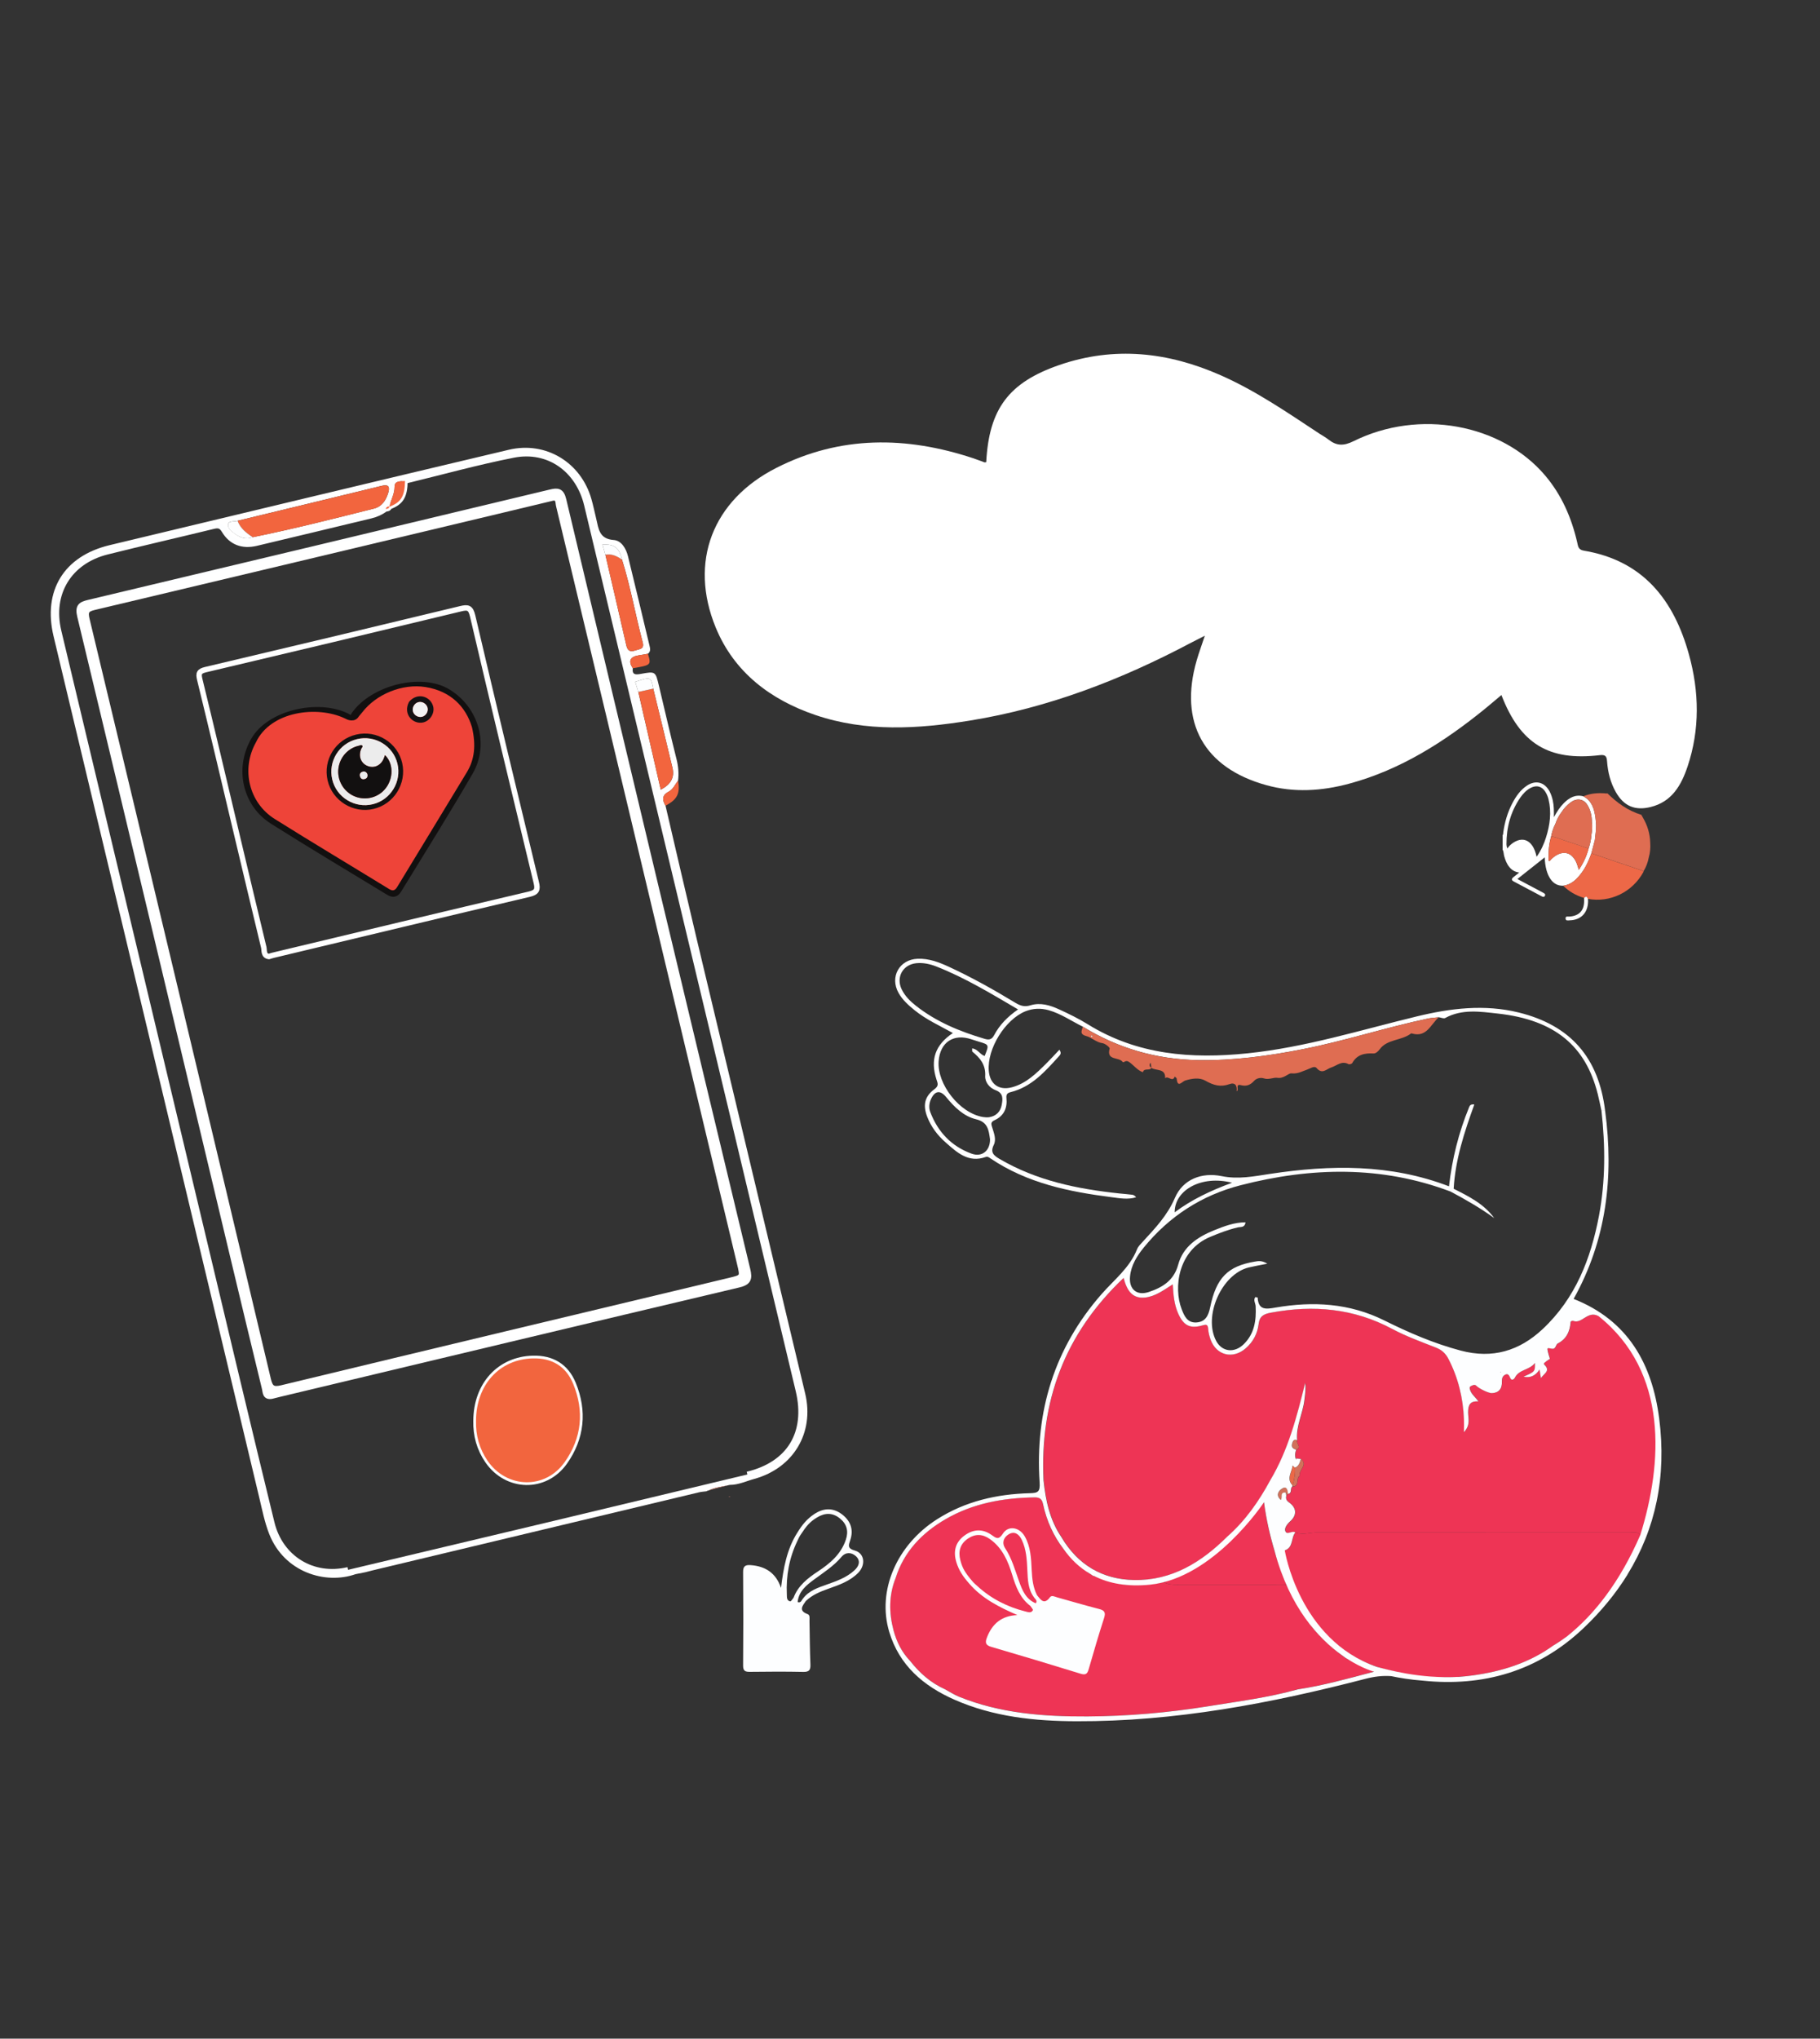 <?xml version="1.0" encoding="utf-8"?>
<!-- Generator: Adobe Illustrator 23.1.1, SVG Export Plug-In . SVG Version: 6.00 Build 0)  -->
<svg version="1.1" id="Calque_1" xmlns="http://www.w3.org/2000/svg" xmlns:xlink="http://www.w3.org/1999/xlink" x="0px" y="0px"
	 viewBox="0 0 335 375" style="enable-background:new 0 0 335 375;" xml:space="preserve">
<rect x="0" y="0" width="335" height="375" fill="#333333" stroke="none"/>
<style type="text/css">
	.st0{fill:#FFFFFF;}
	.st1{fill:#DF6D52;}
	.st2{fill:#F2653E;}
	.st3{fill:#C27768;}
	.st4{fill:#F37554;}
	.st5{fill:#EE3455;}
	.st6{fill:#D1715B;}
	.st7{fill:#EB6847;}
	.st8{fill:none;stroke:#FDFEFF;stroke-miterlimit:10;}
	.st9{fill:#FDFEFF;}
	.st10{fill:none;stroke:#FFFFFF;stroke-miterlimit:10;}
	.st11{fill:#ED6847;}
	.st12{fill:#121010;}
	.st13{fill:#EE4439;}
	.st14{fill:#ECECEC;}
	.st15{fill:#141112;}
	.st16{fill:#F2F2F2;}
</style>
<g>
	<g>
		<path class="st0" d="M181.53,85.01c0.52-9.81,4.15-14.65,13.43-17.86c10.15-3.5,20.03-2.4,29.71,1.87
			c6.49,2.86,12.29,6.86,18.18,10.74c0.56,0.37,1.15,0.68,1.67,1.09c1.49,1.18,2.79,1.21,4.63,0.3c12.06-5.98,27.21-3.18,35.27,6.33
			c3.03,3.58,4.84,7.75,5.89,12.29c0.16,0.71,0.19,1.35,1.21,1.52c10.91,1.82,16.57,9.06,19.35,19.07
			c1.91,6.87,2.04,13.82-0.25,20.65c-1.15,3.42-2.87,6.48-6.81,7.44c-2.85,0.7-4.91-0.15-6.38-2.73c-1.01-1.77-1.48-3.69-1.63-5.71
			c-0.06-0.86-0.28-1.23-1.34-1.1c-9.37,1.11-14.63-2.07-18.1-11.06c-1.05,0.88-2.03,1.72-3.02,2.53
			c-7.49,6.08-15.52,11.21-24.95,13.76c-5.09,1.38-10.23,1.71-15.37,0.27c-11.42-3.18-16.06-11.52-12.75-22.93
			c0.4-1.39,0.91-2.75,1.5-4.54c-1.02,0.52-1.74,0.87-2.46,1.25c-12.88,6.83-26.35,12.03-40.79,14.36
			c-9.53,1.54-19.13,2.14-28.45-1.03c-8.24-2.81-14.93-7.83-18.33-16.09c-4.96-12.07-0.6-23.4,11.17-29.37
			c11.76-5.97,23.93-5.84,36.24-1.76c0.69,0.23,1.37,0.5,2.06,0.75C181.25,85.07,181.32,85.04,181.53,85.01z"/>
		<path class="st0" d="M68.64,288.85c-0.47,0.12-0.94,0.24-1.41,0.36c-0.59,0.12-1.18,0.23-1.78,0.35
			c-5.52,1.95-13.11-0.32-15.89-7.37c-0.85-2.15-1.3-4.46-1.84-6.72C35.1,222.66,22.49,169.85,9.86,117.04
			c-2-8.36,1.88-14.74,10.31-16.76c24.5-5.87,48.99-11.75,73.5-17.55c6.81-1.61,13.26,2.33,15.18,9.04c0.35,1.21,0.6,2.45,0.9,3.68
			c0.43,1.81,0.53,3.69,3.21,3.88c1.41,0.1,2.28,1.56,2.63,2.99c1.35,5.49,2.65,10.98,3.97,16.48c0.13,0.52,0.22,1.06-0.3,1.46
			c-0.57,0.1-1.14,0.2-1.71,0.29c-1.56,0.25-1.96,1.02-1.08,2.37c-0.16,1.27,0.58,1.2,1.48,1.04c2.71-0.49,2.7-0.48,3.34,2.21
			c1.07,4.5,2.11,9,3.24,13.49c0.33,1.31,0.44,2.6,0.28,3.93c-0.55,0.71-0.92,1.62-1.75,2.05c-1.27,0.66-1.16,1.54-0.56,2.57
			c1.9,8.14,3.78,16.29,5.72,24.43c6.65,27.91,13.34,55.8,19.99,83.71c1.72,7.2-2.17,13.69-9.34,15.68
			c-1.5,0.41-2.93,1.11-4.53,1.11c-1.32,0.34-2.7,0.42-3.95,1.04c-0.14,0.01-0.26,0.06-0.37,0.14c-0.46,0.06-0.93,0.08-1.37,0.19
			C108.65,279.28,88.64,284.06,68.64,288.85z M71.67,93.21c-0.37-0.11-0.54,0.13-0.69,0.39c-0.8,0.61-1.7,1.02-2.68,1.26
			c-7.05,1.68-14.08,3.41-21.13,5.06c-2.54,0.6-4.58-0.17-5.87-2.31c-0.57-0.94-1.08-1.04-2.03-0.81
			c-6.52,1.59-13.06,3.09-19.57,4.71c-6.95,1.74-10.55,7.64-8.9,14.58c8.89,37.3,17.8,74.6,26.72,111.9
			c4.15,17.39,8.27,34.79,12.52,52.15c1.59,6.51,7.58,10.15,14.04,8.62c24.51-5.8,49.01-11.66,73.5-17.54
			c7.81-1.88,11.26-7.67,9.39-15.44c-4.07-17-8.11-34-12.17-51c-8.91-37.29-17.83-74.59-26.76-111.88
			c-1.56-6.53-7.05-10.46-13.52-9.19c-6.71,1.31-13.31,3.16-19.96,4.77c-0.79,0.1-1.93-0.11-1.93,1.06c0,1.36-0.69,2.46-0.97,3.69
			L71.67,93.21z M117.49,127.28c1.36,5.94,2.73,11.89,4.13,17.97c1.9-0.97,2.58-2.28,2.15-4.05c-1.15-4.85-2.35-9.68-3.53-14.53
			c-0.42-2.19-0.42-2.19-3.32-1.25C117.11,126.04,117.3,126.66,117.49,127.28z M114.49,102.94c-0.53-2.2-1.36-2.86-3.6-2.78
			c0.18,0.64,0.36,1.27,0.54,1.89c1.29,5.56,2.59,11.11,3.86,16.68c0.24,1.03,0.73,1.23,1.7,0.9c0.77-0.26,1.64-0.23,1.31-1.46
			C116.96,113.11,116.06,107.94,114.49,102.94z M46.53,98.81c7.49-1.51,14.89-3.4,22.3-5.26c1.48-0.37,2.26-1.57,2.66-3
			c0.31-1.11-0.07-1.47-1.21-1.19c-8.84,2.16-17.69,4.29-26.54,6.43c-0.6,0.19-1.57-0.02-1.72,0.57c-0.2,0.8,0.6,1.38,1.23,1.83
			C44.22,98.92,45.31,99.29,46.53,98.81z"/>
		<path class="st0" d="M295.45,204.34c-0.22,0-0.45,0-0.67,0c-0.23-1.03-0.43-2.08-0.69-3.1c-2.21-8.8-7.86-13.64-18.4-14.8
			c-3.2-0.35-6.57-0.89-9.68,0.82c-0.28,0.15-0.77-0.08-1.17-0.14c-0.66,0.08-1.32,0.1-1.97,0.23c-7.73,1.63-15.26,4.1-23.02,5.63
			c-6.4,1.26-12.85,2.14-19.38,2.02c-7.6-0.14-14.67-2.16-21.16-6.15c-2.08-1.02-3.99-2.37-6.26-3.02
			c-1.48-0.42-2.89-0.36-4.29,0.19c-3.75,1.5-7.08,6.89-6.76,10.93c0.19,2.47,1.87,3.69,4.27,3.05c2.62-0.7,4.47-2.55,6.32-4.38
			c0.82-0.81,1.59-1.66,2.41-2.53c0.46,0.67,0.13,0.96-0.13,1.25c-2.51,2.76-4.98,5.59-8.83,6.55c-0.63,0.16-0.86,0.41-0.79,1.09
			c0.19,1.83-0.45,3.29-2.19,4.08c-0.8,0.36-0.6,0.78-0.4,1.42c0.31,1.01,0.75,2.12,0.26,3.12c-0.68,1.38-0.03,1.94,1.06,2.58
			c6.81,4,14.32,5.53,22.05,6.35c0.79,0.08,1.59,0.14,2.38,0.24c0.25,0.03,0.48,0.18,0.71,0.46c-1.52,0.48-3.08,0.17-4.58-0.02
			c-7.83-1-15.48-2.58-22.19-7.1c-0.27-0.18-0.54-0.42-0.91-0.29c-3.21,1.15-5.31-0.85-7.41-2.7c-1.46-1.28-2.63-2.82-3.35-4.66
			c-0.83-2.14-0.52-3.76,1.32-5.11c0.86-0.63,0.59-1.09,0.37-1.79c-1.17-3.65-0.24-6.35,3.02-8.54c-2.43-1.35-4.91-2.47-7.03-4.18
			c-1.15-0.93-2.24-1.9-2.97-3.2c-1.65-2.94,0.15-6.15,3.51-6.28c2.05-0.08,3.92,0.63,5.74,1.47c4.23,1.95,8.29,4.23,12.27,6.64
			c0.91,0.55,1.7,0.79,2.78,0.45c1.8-0.55,3.58-0.02,5.23,0.74c1.81,0.83,3.61,1.7,5.3,2.75c9.12,5.65,19.1,6.41,29.44,5.34
			c10.64-1.1,20.81-4.29,31.14-6.79c6.2-1.5,12.44-2.27,18.76-0.71C289.06,188.6,294.26,194.52,295.45,204.34z M187.39,185.68
			c-4.97-2.91-9.78-5.84-15.05-7.9c-1.18-0.46-2.42-0.73-3.7-0.6c-2.47,0.26-3.76,2.59-2.66,4.83c0.6,1.22,1.55,2.16,2.59,2.98
			c3.76,2.97,8.09,4.74,12.63,6.09c0.77,0.23,1.32,0.22,1.78-0.65C183.98,188.52,185.47,187.01,187.39,185.68z M181.24,194.25
			c0.84-2.08,0.84-2.08-1.1-2.65c-0.44-0.13-0.89-0.27-1.32-0.42c-3.31-1.12-5.79,0.54-6.05,4.03c-0.31,4.25,3.89,9.55,8.15,10.26
			c0.39,0.06,0.8,0.09,1.19,0.03c1.25-0.21,2.03-1.01,2.26-2.21c0.21-1.1,0.37-2.21-1.13-2.76c-1.12-0.41-1.96-1.5-1.9-2.6
			c0.11-2.07-0.93-3.32-2.35-4.47c-0.09-0.07-0.03-0.32-0.05-0.61C179.96,192.96,180.32,193.92,181.24,194.25z M182.23,209.57
			c-0.24-1.64-0.37-3.16-2.55-3.68c-2.31-0.55-4.02-2.25-5.52-4.08c-1.09-1.33-2.09-1.2-2.81,0.4c-0.34,0.76-0.4,1.6-0.12,2.34
			c1.39,3.67,3.91,6.32,7.6,7.66C180.78,212.92,182.26,211.63,182.23,209.57z"/>
		<path class="st1" d="M199.3,188.86c6.49,3.99,13.57,6.02,21.16,6.15c6.54,0.12,12.98-0.76,19.38-2.02
			c7.76-1.53,15.29-4,23.02-5.63c0.64-0.14,1.31-0.16,1.97-0.23c-1.48,1.26-2.2,3.76-4.92,2.98c-0.06-0.02-0.16-0.04-0.2,0
			c-1.75,1.35-4.38,1-5.77,2.92c-0.35,0.48-0.76,0.77-1.14,0.75c-1.64-0.08-3.03,0.2-3.9,1.77c-0.09,0.16-0.54,0.28-0.7,0.19
			c-1.24-0.68-2.13,0.29-3.15,0.61c-0.89,0.28-1.67,1.35-2.71,0.11c-0.4-0.47-1.17,0.09-1.67,0.26c-0.98,0.33-1.75,0.85-2.97,0.72
			c-0.55-0.06-1.36,1.01-2.58,0.82c-0.67-0.11-1.59,0.39-2.42,0.12c-0.73-0.24-1.46,0-1.85,0.43c-0.72,0.79-1.43,1.06-2.45,0.8
			c-1.11-0.29-0.25,0.95-0.78,1.11c0.15-1.02-0.3-1.67-1.31-1.3c-1.65,0.6-2.97,0.21-4.44-0.63c-1.1-0.63-2.46-0.41-3.72-0.03
			c-0.55,0.16-1.41,1.46-1.56-0.34c-0.01-0.14-0.24-0.26-0.36-0.39c-0.4,1.15-1.27-0.27-1.77,0.32c0.11-1.9-1.67-1.32-2.54-1.93
			c-0.03-0.3-0.07-0.59-0.1-0.89c-0.05,0.04-0.13,0.06-0.15,0.11c-0.1,0.32-0.09,0.6,0.28,0.76c-0.32,0.66-1.37-0.04-1.58,0.83
			c-1.04-0.35-1.69-1.31-2.57-1.9c-0.69-0.46-0.94,0.32-1.21-0.04c-0.66-0.89-2.98-0.16-2.34-2.41c0.06-0.2-0.82-0.93-1.32-0.99
			c-1.18-0.15-1.99-1.07-3.01-1.32C198.6,190.2,199.18,189.53,199.3,188.86z M200.88,190.48c-0.02,0.04-0.08,0.1-0.06,0.13
			c0.07,0.18,0.17,0.18,0.25,0.01c0.01-0.03-0.03-0.1-0.06-0.13C200.98,190.47,200.92,190.49,200.88,190.48z"/>
		<path class="st2" d="M116.47,122.92c-0.88-1.36-0.47-2.13,1.08-2.37c0.57-0.09,1.14-0.19,1.71-0.29
			C119.87,122.34,119.87,122.34,116.47,122.92z"/>
		<path class="st2" d="M122.5,148.2c-0.6-1.03-0.7-1.91,0.56-2.57c0.83-0.43,1.19-1.34,1.75-2.05
			C125.22,145.97,124.66,147.08,122.5,148.2z"/>
		<path class="st3" d="M130.39,274.17c1.24-0.62,2.63-0.7,3.95-1.04"/>
		<path class="st3" d="M134.43,275.29c-0.06-0.02-0.12-0.06-0.17-0.05c-0.05,0.01-0.1,0.06-0.15,0.09c0.06,0,0.13,0.02,0.19,0.01
			C134.33,275.34,134.38,275.31,134.43,275.29z"/>
		<line class="st4" x1="123.24" y1="280.66" x2="123.22" y2="280.68"/>
		<path class="st3" d="M211.7,299.87"/>
		<path class="st3" d="M183.6,289.08c0,0-0.01,0-0.01,0c0,0.01-0.01,0.01-0.01,0.02C183.58,289.1,183.6,289.08,183.6,289.08z"/>
		<path class="st5" d="M299.92,281.9c-19.18-0.01-38.36-0.01-57.53-0.01c-1.31,0-2.62,0.53-3.93,0c-0.84,0.99-0.33,2.78-1.95,3.29
			c-1.21,0.38-0.76,1.13-0.44,1.84c0.36,0.83,1.35,1.37,1.12,2.46c0.95,2.85,2.27,5.5,4.22,7.82c1.21,2.2,2.94,3.91,4.95,5.37
			c2.11,1.77,4.49,3.11,7.1,3.93c5.77,1.82,11.71,2.4,17.7,1.57c5.31-0.73,10.37-2.29,14.78-5.49c2.55-1.52,4.83-3.35,6.76-5.61
			c2.17-2.15,4.05-4.52,5.54-7.2c1.54-2.36,2.88-4.81,3.72-7.51C301.41,281.64,300.61,281.9,299.92,281.9z"/>
		<path class="st5" d="M236.78,291.48c-6.69,0-13.38,0-20.06,0.01c-0.87,0-1.72-0.01-2.5-0.47c8.48-3.58,9.62-4.48,18.43-14.69
			C233.35,281.68,234.8,286.66,236.78,291.48z"/>
		<path class="st5" d="M304.26,259.01c-1.21-6.6-4.13-12.15-9.45-16.55c-2.39-1.97-3.44,1.21-5.23,0.49
			c-0.11-0.05-0.44,0.1-0.45,0.17c-0.12,1.76-0.76,3.19-2.42,4.02c0,0,0,0,0,0c-0.36,0.3-0.32,1.08-1.04,0.94
			c-0.86-0.17-0.88-0.2-0.73,0.55c0.09,0.44,0.25,0.87,0.37,1.3c0.1,0.03,0.17,0.07,0.23,0.13c-0.05-0.06-0.13-0.1-0.23-0.13
			c-1.15,0.78-1.24,0.87-1.02,1.09c1.17,1.15-0.04,1.59-0.64,2.47c-0.1-0.61-0.16-0.98-0.25-1.58c-0.77,1.18-1.74,1.58-2.95,1.31
			c2.12-0.93,2.12-0.93,2.1-2.52c-0.99,1.34-2.91,1.15-3.68,2.69c-0.18,0.36-0.64,0.64-0.88,0.04c-0.21-0.54-0.46-0.84-0.99-0.53
			c-0.41,0.24-0.55,0.67-0.53,1.19c0.05,1.41-0.59,2.12-1.85,2.16c-0.59,0.02-2.28-0.77-2.86-1.35c-0.31-0.3-0.6-0.12-0.9,0.01
			c-0.38,0.17-0.37,0.38-0.24,0.77c0.29,0.85,1.04,1.34,1.52,2.1c-1.55-0.12-1.9,0.69-1.89,2.02c0.01,1.07,0.49,2.28-0.77,3.64
			c0-1.1,0.02-1.75,0-2.4c-0.16-3.9-1.06-7.62-2.86-11.1c-0.51-0.99-1.21-1.64-2.28-2.06c-2.72-1.07-5.5-2.07-8.06-3.44
			c-7.08-3.79-14.5-4.44-22.27-3c-1.37,0.25-2.14,0.63-2.32,2.1c-0.22,1.76-1.02,3.3-2.39,4.48c-2.36,2.04-5.38,1.29-6.45-1.61
			c-0.23-0.62-0.39-1.28-0.44-1.93c-0.06-0.82-0.24-0.92-1.09-0.68c-2.28,0.65-3.45,0.01-4.42-2.16c-0.74-1.64-0.9-3.41-1.01-5.4
			c-1.74,1.1-3.24,2.25-5.14,2.43c-2.26,0.22-3.29-1.21-3.91-3.61c-10.94,10.36-15.41,22.76-14.72,37.22
			c0.39,3.71,1.14,7.31,3.29,10.47c3.01,5.09,7.54,7.79,13.38,7.89c6.92,0.12,12.38-3.25,17.13-7.97c3.33-2.94,5.83-6.51,7.93-10.38
			c3.3-5.53,4.89-11.69,6.43-17.89c0.16,1.09-0.03,2.09-0.14,3.11c-0.28,2.5-1.59,4.81-1.34,7.4c-0.36,0.56,0.89,1.27-0.17,1.76
			c-0.21,0.53-0.28,1.08-0.1,1.63c0,0,0.12-0.01,0.11-0.01c0.28,0.03,0.56,0.06,0.84,0.09c1.34,1.15-0.51,2.05-0.25,3.12
			c-0.75,0.44,0.07,1.95-1.32,1.96c-0.49,0.31,0.05,1.24-0.79,1.34c-0.11,0.09-0.22,0.19-0.32,0.28c-0.1,0.54-0.05,0.91,0.51,1.3
			c1.4,0.99,1.48,2.33,0.24,3.44c-0.61,0.55-1.11,1.24-0.94,1.79c0.28,0.9,1.27-0.15,1.86,0.29c1.31,0.53,2.62-0.01,3.93,0
			c19.18,0.01,38.36,0,57.53,0.01c0.7,0,1.49-0.26,2.04,0.47c0.6-0.45,0.33-1.2,0.63-1.79c1.36-2.72,1.99-5.64,2.06-8.68
			C305.12,267.58,305.04,263.27,304.26,259.01z M286.29,251.52L286.29,251.52"/>
		<path class="st6" d="M239.22,271.48c-0.75,0.44,0.07,1.95-1.32,1.96c-0.02-0.08-0.01-0.15,0.03-0.23c0.3-1.07,0.53-2.14,0.43-3.26
			c0.76-0.26,0.9-0.95,1.11-1.59C240.81,269.52,238.96,270.42,239.22,271.48z"/>
		<path class="st7" d="M238.36,269.96c0.1,1.12-0.14,2.19-0.43,3.26c-1.18-1.23-0.11-2.44,0.03-3.65
			C238.09,269.69,238.23,269.83,238.36,269.96z"/>
		<path class="st6" d="M237.11,274.79c-0.11,0.09-0.22,0.19-0.32,0.28c-0.05-0.18-0.08-0.53-0.14-0.53
			c-1.11-0.08-0.5,0.95-0.86,1.37c-0.94-0.8-0.52-1.63,0.22-2.09C236.92,273.26,237.03,274.12,237.11,274.79z"/>
		<path class="st6" d="M238.79,264.9c-0.36,0.56,0.89,1.27-0.17,1.76c-0.56-0.16-0.95-0.44-0.76-1.11
			C237.99,265.09,238.16,264.66,238.79,264.9z"/>
		<path class="st6" d="M276.33,252.32c0.07-2.14,1.21-0.58,1.91-0.55c-0.53,0.55-1.41-0.09-1.92,0.54L276.33,252.32z"/>
		<path class="st6" d="M288.32,242.32c0.3-0.45-0.58-0.94,0.03-1.34c0.11-0.07,0.58,0.14,0.62,0.28c0.13,0.52-0.02,0.97-0.66,1.05
			C288.31,242.31,288.32,242.32,288.32,242.32z"/>
		<path class="st6" d="M287.52,242.7c0.27-0.13,0.53-0.26,0.8-0.39c0,0-0.01-0.01-0.01-0.01c-0.02,0.5,0.22,1.21-0.42,1.34
			c-0.44,0.09-0.34-0.56-0.4-0.91L287.52,242.7z"/>
		<path class="st6" d="M238.52,268.3c0,0,0.12-0.01,0.11-0.01C238.62,268.53,238.59,268.55,238.52,268.3z"/>
		<path class="st6" d="M276.32,252.3c-0.06,0.05-0.11,0.1-0.17,0.15c0.01-0.03,0.02-0.08,0.04-0.1c0.04-0.02,0.09-0.03,0.14-0.04
			C276.33,252.32,276.32,252.3,276.32,252.3z"/>
		<path class="st6" d="M287.49,242.74c-0.05-0.06-0.1-0.12-0.15-0.18c0.06,0.05,0.12,0.1,0.19,0.14
			C287.52,242.7,287.49,242.74,287.49,242.74z"/>
		<path class="st8" d="M64.07,288.76c-6.46,1.53-12.45-2.11-14.04-8.62c-4.25-17.37-8.37-34.76-12.52-52.15
			c-8.91-37.3-17.82-74.6-26.72-111.9c-1.65-6.93,1.94-12.84,8.9-14.58c6.51-1.63,13.05-3.12,19.57-4.71
			c0.95-0.23,1.47-0.13,2.03,0.81c1.29,2.14,3.33,2.91,5.87,2.31c7.05-1.66,14.09-3.38,21.13-5.06c0.99-0.24,1.88-0.65,2.68-1.26
			c0.31,0,0.59-0.03,0.69-0.39l-0.02,0.01c2.18-0.82,2.86-1.92,2.9-4.75c6.65-1.61,13.25-3.45,19.96-4.77
			c6.47-1.27,11.96,2.66,13.52,9.19c8.93,37.29,17.84,74.59,26.76,111.88c4.06,17,8.1,34.01,12.17,51
			c1.86,7.77-1.58,13.57-9.39,15.44 M50.04,256.81c0.45-0.11,0.9-0.23,1.35-0.34c28.18-6.72,56.37-13.47,84.56-20.13
			c1.83-0.43,2.07-1.1,1.65-2.83c-11.34-47.18-22.63-94.37-33.86-141.57c-0.41-1.72-1.12-1.72-2.48-1.39
			c-28.31,6.79-56.62,13.55-84.95,20.29c-1.47,0.35-2.02,0.73-1.6,2.5c9.46,39.36,18.84,78.73,28.23,118.1
			c1.9,7.95,3.81,15.9,5.74,23.84C48.88,255.98,48.72,257.08,50.04,256.81z M87.62,261.35c-0.07,2.67,0.62,5.15,2.13,7.35
			c3.53,5.14,10.59,5.34,14.2,0.25c3.14-4.44,3.63-9.38,1.56-14.41c-1.32-3.2-3.87-4.76-7.41-4.67
			C91.95,250.02,87.64,254.71,87.62,261.35z"/>
		<path class="st2" d="M43.73,95.8c8.85-2.14,17.7-4.27,26.54-6.43c1.15-0.28,1.52,0.08,1.21,1.19c-0.4,1.43-1.18,2.63-2.66,3
			c-7.41,1.86-14.81,3.75-22.3,5.26C45.35,98.04,44.25,97.19,43.73,95.8z"/>
		<path class="st2" d="M114.49,102.94c1.56,5,2.46,10.17,3.81,15.23c0.33,1.23-0.54,1.21-1.31,1.46c-0.97,0.32-1.47,0.13-1.7-0.9
			c-1.27-5.56-2.57-11.12-3.86-16.68C112.61,101.82,113.57,102.3,114.49,102.94z"/>
		<path class="st2" d="M120.24,126.67c1.18,4.84,2.38,9.68,3.53,14.53c0.42,1.78-0.26,3.08-2.15,4.05
			c-1.4-6.08-2.76-12.03-4.12-17.97C118.4,127.08,119.32,126.88,120.24,126.67z"/>
		<path class="st2" d="M74.55,88.47c-0.05,2.83-0.72,3.93-2.9,4.75c0.28-1.24,0.97-2.33,0.97-3.69
			C72.62,88.36,73.76,88.57,74.55,88.47z"/>
		<path class="st9" d="M43.73,95.8c0.52,1.39,1.61,2.24,2.8,3.02c-1.22,0.47-2.31,0.1-3.29-0.61c-0.63-0.45-1.43-1.04-1.23-1.83
			C42.16,95.78,43.14,95.99,43.73,95.8z"/>
		<path class="st9" d="M120.24,126.67c-0.92,0.2-1.83,0.41-2.75,0.61c-0.19-0.62-0.38-1.24-0.57-1.86
			C119.82,124.48,119.82,124.48,120.24,126.67z"/>
		<path class="st9" d="M114.49,102.94c-0.92-0.63-1.89-1.12-3.06-0.89c-0.18-0.62-0.36-1.25-0.54-1.89
			C113.13,100.08,113.96,100.74,114.49,102.94z"/>
		<path class="st2" d="M71.67,93.21c-0.1,0.36-0.39,0.39-0.69,0.39C71.13,93.33,71.3,93.1,71.67,93.21z"/>
		<path class="st0" d="M200.88,190.49c0.04,0,0.1-0.02,0.13,0.01c0.03,0.03,0.07,0.1,0.06,0.13c-0.08,0.18-0.18,0.17-0.25-0.01
			C200.8,190.58,200.85,190.53,200.88,190.49z"/>
		<path class="st9" d="M157.35,285.22c-1.42-0.4-1.16-0.97-0.85-1.91c0.65-1.93,0.08-3.53-1.51-4.75c-1.7-1.29-3.45-1.17-5.16-0.02
			c-1.28,0.86-2.16,1.91-3.05,3.36c-1.97,3.08-2.58,6.6-3.02,10.19c-0.94-2.74-2.85-3.99-5.59-4.19c-1-0.07-1.4,0.19-1.39,1.29
			c0.05,5.72,0.05,11.45,0,17.17c-0.01,1.05,0.43,1.18,1.3,1.17c3.26-0.04,6.52-0.06,9.78,0.01c1.09,0.02,1.35-0.36,1.31-1.38
			c-0.11-2.66-0.12-5.32-0.17-7.98c-0.01-0.45,0.14-1.09-0.35-1.27c-1.72-0.63-0.94-1.51-0.33-2.4c1.18-1.13,2.63-1.73,4.14-2.26
			c1.99-0.71,4.03-1.4,5.55-2.98C159.38,287.82,159.13,285.72,157.35,285.22z M146.07,293.89c-0.21,0.24-0.46,0.7-0.62,0.67
			c-0.67-0.13-0.6-0.75-0.62-1.27c-0.16-3.44,0.44-6.73,1.94-9.84c0.17-0.36,0.33-0.73,0.54-1.05c1.14-1.75,1.75-2.46,3.08-3.27
			c1.46-0.89,2.88-0.91,4.22,0.19c1.27,1.03,1.61,2.34,1.08,3.91c-0.9,2.67-2.91,4.36-5.14,5.83
			C148.67,290.31,146.91,291.66,146.07,293.89 M157.28,288.85c-1.45,1.34-3.28,1.98-5.09,2.62c-1.63,0.58-3.28,1.11-4.38,2.57
			c-0.23,0.22-0.35,0.87-0.96,0.67c-0.01-0.01-0.01-0.01-0.02-0.02c0,0-0.01,0-0.01,0c0.19-1.97,1.61-3.1,3.02-4.14
			c1.76-1.3,3.61-2.46,5.05-4.17c0.77-0.91,1.83-0.87,2.65-0.13C158.47,287.12,158.11,288.08,157.28,288.85z"/>
		<path class="st0" d="M128.81,276.25"/>
		<path class="st0" d="M127.61,276.56"/>
		<path class="st0" d="M50.04,256.81c-1.33,0.26-1.17-0.83-1.33-1.52c-1.93-7.94-3.84-15.89-5.74-23.84
			c-9.4-39.37-18.77-78.75-28.23-118.1c-0.43-1.77,0.13-2.15,1.6-2.5c28.32-6.74,56.64-13.5,84.95-20.29
			c1.36-0.33,2.07-0.33,2.48,1.39c11.23,47.2,22.52,94.39,33.86,141.57c0.41,1.73,0.18,2.4-1.65,2.83
			c-28.2,6.67-56.38,13.41-84.56,20.13C50.95,256.59,50.5,256.7,50.04,256.81z M101.75,91.6c-3.43,0.82-6.79,1.63-10.15,2.43
			c-24.75,5.9-49.5,11.82-74.26,17.68c-1.4,0.33-1.7,0.74-1.34,2.24c11.18,46.59,22.29,93.19,33.38,139.8
			c0.37,1.54,0.83,1.96,2.51,1.55c27.45-6.63,54.92-13.18,82.39-19.75c2.5-0.6,2.49-0.59,1.89-3.11
			c-8.06-33.74-16.11-67.47-24.16-101.21c-3.04-12.73-6.1-25.46-9.15-38.19C102.7,92.39,102.86,91.45,101.75,91.6z"/>
		<path class="st2" d="M87.62,261.35c0.02-6.64,4.33-11.33,10.47-11.48c3.54-0.09,6.09,1.48,7.41,4.67
			c2.07,5.03,1.59,9.97-1.56,14.41c-3.6,5.08-10.66,4.88-14.2-0.25C88.23,266.49,87.55,264.02,87.62,261.35z"/>
		<g>
			<path class="st6" d="M183.58,289.1c0.01,0,0.01,0,0.02-0.01c0,0,0-0.01,0.01-0.01C183.6,289.08,183.58,289.1,183.58,289.1z"/>
			<path class="st6" d="M192.77,292.67C192.77,292.68,192.77,292.68,192.77,292.67c0.01,0.01,0.01,0.01,0.02,0.02L192.77,292.67z"/>
			<path class="st6" d="M192.77,292.67c0,0,0.02,0.02,0.02,0.02c0-0.01,0-0.01,0-0.02C192.78,292.67,192.77,292.67,192.77,292.67z"
				/>
		</g>
		<path class="st10" d="M101.75,91.6c1.1-0.15,0.94,0.79,1.1,1.44c3.06,12.73,6.11,25.46,9.15,38.19
			c8.06,33.74,16.11,67.47,24.16,101.21c0.6,2.52,0.61,2.51-1.89,3.11c-27.47,6.57-54.94,13.12-82.39,19.75
			c-1.68,0.41-2.14-0.01-2.51-1.55C38.3,207.14,27.18,160.53,16,113.95c-0.36-1.5-0.06-1.9,1.34-2.24
			c24.76-5.87,49.51-11.78,74.26-17.68C94.97,93.23,98.32,92.42,101.75,91.6z M49.49,175.95c0.3-0.09,0.55-0.18,0.81-0.24
			c15.7-3.75,31.39-7.53,47.1-11.22c1.43-0.34,1.63-0.84,1.31-2.15c-3.95-16.33-7.88-32.67-11.71-49.03
			c-0.37-1.56-0.87-1.66-2.23-1.33c-15.62,3.77-31.26,7.5-46.9,11.19c-1.22,0.29-1.39,0.67-1.09,1.87c2.29,9.35,4.5,18.73,6.72,28.1
			c1.68,7.04,3.34,14.09,5.05,21.12C48.68,174.87,48.48,175.81,49.49,175.95z"/>
	</g>
</g>
<path class="st5" d="M247.73,305.02c-1.3,0.37-2.62,0.45-3.94,0.46C245.11,305.47,246.43,305.39,247.73,305.02
	c-2.27-1.6-4.3-3.45-6.1-5.56c-1.86-2.52-3.35-5.25-4.86-7.98c-6.69,0-13.38,0-20.06,0.01c-0.87,0-1.72-0.01-2.5-0.47
	c-2.29,0.47-4.59,0.58-6.92,0.47c-2.16-0.1-4.02-1.28-6.11-1.63c-4.88-3.17-8-7.56-9.22-13.26c-0.19-0.9-0.65-1.18-1.52-1.17
	c-5.79,0.09-11.38,1.08-16.44,4.03c-4.3,2.51-7.61,5.93-9.16,10.81c-1.25,3.15-1.24,6.35-0.39,9.59c0.58,2.11,1.52,4.03,3.04,5.63
	c1.75,2.22,3.8,4.05,6.41,5.22h0c0.87,0.47,1.71,1.02,2.62,1.39c7.59,3.07,15.61,3.66,23.63,3.62c7.42-0.04,14.83-0.67,22.17-1.86
	c5.55-0.89,11.13-1.59,16.55-3.12c4.56-0.68,8.97-1.91,14.01-3.25C250.8,306.49,249.26,305.76,247.73,305.02z"/>
<path class="st9" d="M184.6,282.1c-0.79,1.24-1.26,0.83-2.07,0.26c-1.66-1.18-3.36-1.1-4.98,0.08c-1.73,1.25-2.12,2.97-1.51,4.94
	c0.45,1.47,1.21,2.62,2.34,3.89c2.38,2.78,5.57,4.37,8.89,5.82c-2.9,0.11-4.64,1.58-5.62,4.15c-0.36,0.94-0.22,1.4,0.83,1.7
	c5.49,1.6,10.97,3.25,16.44,4.94c1,0.31,1.25-0.07,1.49-0.91c0.9-3.13,1.82-6.26,2.82-9.36c0.33-1.03,0.05-1.4-0.95-1.65
	c-2.58-0.66-5.13-1.42-7.69-2.13c-0.44-0.12-1-0.45-1.32-0.03c-1.09,1.47-1.71,0.47-2.39-0.37c-0.74-1.45-0.9-3.01-0.98-4.62
	c-0.1-2.11-0.18-4.26-1.26-6.17C187.68,280.91,185.59,280.54,184.6,282.1z M189.66,295.41c0.17,0.27,0.53,0.64,0.46,0.78
	c-0.32,0.6-0.89,0.35-1.39,0.23c-3.34-0.84-6.32-2.36-8.87-4.7c-0.29-0.27-0.6-0.52-0.85-0.82c-1.35-1.59-1.85-2.38-2.24-3.89
	c-0.43-1.65-0.04-3.02,1.39-3.99c1.36-0.92,2.71-0.86,4.05,0.09c2.3,1.63,3.33,4.04,4.11,6.6
	C186.98,291.89,187.76,293.97,189.66,295.41 M188.06,283.22c0.86,1.78,0.95,3.71,1.04,5.63c0.08,1.73,0.12,3.46,1.2,4.94
	c0.14,0.28,0.73,0.59,0.37,1.11c-0.01,0-0.01,0.01-0.02,0.01c0,0,0,0.01,0,0.01c-1.84-0.75-2.5-2.43-3.09-4.08
	c-0.74-2.06-1.31-4.17-2.54-6.04c-0.65-1-0.3-2,0.64-2.57C186.74,281.58,187.56,282.2,188.06,283.22z"/>
<path class="st9" d="M299.56,289.63c5.18-8.4,7.22-17.99,5.84-28.71c-1.3-10.06-5.75-18.04-15.75-21.99
	c6.06-10.84,7.42-22.47,5.8-34.59c-0.22,0-0.45,0-0.67,0c0.71,6.45,0.75,12.89-0.46,19.28c-1.5,7.92-4.33,15.21-10.38,20.87
	c-4.3,4.02-9.24,5.49-15.06,3.95c-4.92-1.3-9.55-3.3-14.06-5.54c-6.45-3.21-13.14-3.56-20.03-2.38c-1.73,0.3-3.16,0.54-3.3-1.83
	c0-0.03-0.21-0.05-0.42-0.1c-0.43,0.55,0.02,1.13,0.05,1.67c0.14,2.62-0.23,5.08-2.19,7c-1.73,1.69-3.98,1.4-5.04-0.54
	c-2.49-4.55,0.96-12.38,5.98-13.58c0.97-0.23,1.96-0.4,3.4-0.69c-1.06-0.64-1.69-0.48-2.31-0.38c-4.95,0.83-7.09,2.96-8.21,8.4
	c-0.32,1.54-0.87,2.7-2.56,2.79c-1.66,0.09-2.22-1.21-2.7-2.48c-1.5-3.91-0.67-10.79,5.29-13.27c1.66-0.69,3.32-1.33,5.08-1.74
	c0.47-0.11,1.28,0.1,1.39-0.93c-2.06,0.01-3.9,0.71-5.71,1.44c-3.06,1.23-5.77,2.99-6.68,6.36c-0.79,2.91-2.89,4.18-5.41,5.02
	c-2.22,0.74-3.68-0.52-3.45-2.86c0.2-2.06,1.27-3.77,2.54-5.33c4.69-5.76,10.7-9.62,17.82-11.45c12.95-3.33,25.89-3.64,38.63,1.16
	c2.77,1.47,5.49,3.03,8.05,4.89c-1.9-2.62-4.69-4-7.47-5.4c0.3-5.37,1.97-10.44,3.8-15.5c-0.73-0.1-0.85,0.24-0.97,0.53
	c-1.91,4.64-3.11,9.46-3.69,14.52c-10.79-4.14-21.81-3.97-32.91-2.29c-2.99,0.45-5.85,1.05-8.97,0.41c-3.61-0.73-7.1,0.57-8.57,4.01
	c-1.39,3.24-3.63,5.57-5.89,8.03c-0.4,0.44-0.87,0.89-1.08,1.42c-1.36,3.43-4.21,5.6-6.54,8.26c-8.67,9.88-12.26,21.59-11.39,34.65
	c0.11,1.73-0.32,1.92-1.79,1.96c-6.08,0.16-11.87,1.47-17.07,4.78c-7.45,4.73-11.09,13.14-8.83,20.71c1.85,6.2,6.34,10,12.05,12.51
	c7.15,3.14,14.76,3.93,22.44,3.95c18.1,0.06,35.72-3.28,53.15-7.8c1.61-0.42,3.15-0.62,4.76-0.5c1.51,0.32,3.49,0.65,5.81,0.83
	c11.09,1.15,21.23-1.67,29.71-9.77c3.16-3.01,5.8-6.24,7.93-9.66c0.02-0.03,0.03-0.05,0.05-0.08
	C299.56,289.64,299.56,289.63,299.56,289.63z M226.77,217.56c-3.99,1.48-7.44,3.11-10.55,5.44
	C216.19,218.87,221.21,216.12,226.77,217.56z M276.19,252.36c0.03-0.02,0.07-0.02,0.11-0.03c-0.05,0.04-0.1,0.09-0.15,0.13
	C276.16,252.42,276.17,252.37,276.19,252.36z M206.82,235.07c0.62,2.39,1.65,3.83,3.91,3.61c1.9-0.19,3.4-1.33,5.14-2.43
	c0.11,1.99,0.27,3.76,1.01,5.4c0.97,2.16,2.15,2.81,4.42,2.16c0.84-0.24,1.02-0.14,1.09,0.68c0.05,0.65,0.22,1.32,0.44,1.93
	c1.07,2.91,4.09,3.65,6.45,1.61c1.37-1.18,2.18-2.71,2.39-4.48c0.18-1.47,0.95-1.85,2.32-2.1c7.77-1.44,15.19-0.79,22.27,3
	c2.57,1.37,5.34,2.37,8.06,3.44c1.07,0.42,1.77,1.07,2.28,2.06c1.81,3.49,2.7,7.2,2.86,11.1c0.03,0.65,0,1.3,0,2.4
	c1.26-1.36,0.77-2.57,0.77-3.64c-0.01-1.33,0.34-2.14,1.89-2.02c-0.48-0.75-1.23-1.24-1.52-2.1c-0.13-0.39-0.15-0.6,0.24-0.77
	c0.3-0.13,0.6-0.31,0.9-0.01c0.58,0.57,2.27,1.37,2.86,1.35c1.26-0.05,1.9-0.76,1.85-2.16c-0.02-0.53,0.12-0.95,0.53-1.19
	c0.53-0.32,0.78-0.01,0.99,0.53c0.24,0.6,0.69,0.32,0.88-0.04c0.77-1.53,2.68-1.35,3.68-2.69c0.02,1.59,0.02,1.59-2.1,2.52
	c1.21,0.27,2.18-0.13,2.95-1.31c0.09,0.6,0.15,0.97,0.25,1.58c0.6-0.88,1.81-1.32,0.64-2.47c-0.22-0.22-0.13-0.31,1.02-1.09
	c-0.13-0.43-0.29-0.86-0.38-1.3c-0.15-0.75-0.14-0.72,0.73-0.55c0.72,0.14,0.68-0.64,1.04-0.94c1.66-0.83,2.3-2.26,2.42-4.02
	c0-0.07,0.33-0.21,0.45-0.17c1.65,0.67,2.67-1.98,4.69-0.86c12.89,10.28,11.81,27.04,7.68,40.27c-3.8,8.74-8.51,14.67-13.5,18.64
	c-0.81,0.6-1.64,1.16-2.52,1.68c-4.42,3.2-9.48,4.76-14.78,5.49c-0.85,0.12-1.7,0.2-2.55,0.27c-7.33,0.39-13.23-1.35-15.15-1.84
	c-14.36-5-16.94-21.43-16.94-21.43c1.62-0.51,1.11-2.3,1.95-3.29c-0.6-0.44-1.58,0.61-1.86-0.29c-0.17-0.54,0.33-1.24,0.94-1.79
	c1.24-1.12,1.16-2.46-0.24-3.44c-0.56-0.4-0.61-0.76-0.51-1.3c-0.05-0.18-0.08-0.52-0.14-0.53c-1.11-0.08-0.5,0.95-0.86,1.37
	c-0.94-0.8-0.52-1.63,0.22-2.09c0.91-0.56,1.02,0.3,1.1,0.97c0.84-0.11,0.3-1.03,0.79-1.34c-0.02-0.08-0.01-0.15,0.03-0.23
	c-1.18-1.23-0.11-2.44,0.03-3.65c0.14,0.13,0.27,0.26,0.41,0.39c0.76-0.26,0.9-0.95,1.1-1.59c-0.28-0.03-0.56-0.05-0.84-0.08
	c-0.01,0.25-0.04,0.26-0.11,0.01c-0.18-0.56-0.11-1.1,0.1-1.63c-0.56-0.16-0.95-0.44-0.76-1.11c0.13-0.46,0.3-0.9,0.93-0.65
	c-0.25-2.59,1.06-4.9,1.34-7.4c0.11-1.01,0.3-2.02,0.14-3.11c-1.54,6.21-3.13,12.36-6.43,17.89c-2.1,3.88-4.6,7.45-7.93,10.38
	c-4.75,4.72-10.21,8.09-17.13,7.97c-5.84-0.1-10.37-2.8-13.38-7.89c-2.15-3.16-2.9-6.76-3.29-10.47
	C191.41,257.83,195.89,245.43,206.82,235.07z M238.89,310.75c-5.43,1.52-11.01,2.22-16.56,3.12c-7.34,1.18-14.76,1.82-22.17,1.86
	c-8.03,0.04-16.05-0.55-23.63-3.62c-0.91-0.37-1.75-0.92-2.62-1.39c-2.6-1.16-4.66-3-6.41-5.22c-1.53-1.6-2.47-3.52-3.04-5.63
	c-0.85-3.24-0.86-6.44,0.39-9.59c1.54-4.88,4.86-8.3,9.16-10.81c5.06-2.95,10.65-3.94,16.44-4.03c0.87-0.01,1.33,0.27,1.52,1.17
	c0.68,3.18,1.96,5.95,3.8,8.34c1.32,1.86,2.92,3.41,4.88,4.55c0.18,0.12,0.36,0.25,0.55,0.37c0.07,0.01,0.14,0.03,0.21,0.04
	c2.73,1.38,6.11,2.01,10.3,1.58c11.74-1.2,20.95-15.16,20.95-15.16c0.41,3.13,1.09,6.13,1.97,9.05c0,0,0,0,0,0.01
	c2.78,10.35,8.09,16.01,12.27,19.01c0.28,0.21,0.56,0.42,0.85,0.62c0.07,0.03,0.14,0.07,0.2,0.1c2.86,1.84,4.97,2.38,4.97,2.38
	C247.86,308.84,243.45,310.07,238.89,310.75z"/>
<g>
	<g>
		<path class="st0" d="M293.67,150.38c0.06,0.45,0.08,0.9,0.12,1.35c0.01,0.94-0.13,1.88-0.23,2.81c-0.21,0.81-0.43,1.62-0.64,2.43
			c-0.45,1.27-1,2.5-1.8,3.58c-0.85,1.15-1.85,2.17-3.39,2.38c-1.01,0.02-1.77-0.41-2.34-1.23c-0.35-0.51-0.58-1.08-0.74-1.67
			c-0.2-0.75-0.3-1.51-0.32-2.32c-1.69,1.34-3.35,2.65-5.03,3.98c0.17,0.09,0.31,0.17,0.45,0.24c1.44,0.77,2.88,1.53,4.32,2.3
			c0.23,0.12,0.45,0.27,0.29,0.56c-0.16,0.29-0.4,0.19-0.63,0.06c-1.69-0.9-3.39-1.8-5.09-2.7c-0.45-0.24-0.46-0.47-0.07-0.8
			c0.33-0.27,0.67-0.54,1.07-0.85c-0.82-0.11-1.41-0.48-1.86-1.06c-0.46-0.58-0.71-1.26-0.91-1.96c-0.11-0.4-0.08-0.83-0.29-1.19
			c0-0.91,0-1.81,0-2.72c0.15-0.06,0.09-0.19,0.1-0.29c0.26-1.99,0.81-3.89,1.76-5.66c0.65-1.21,1.43-2.31,2.59-3.09
			c1.63-1.1,3.27-0.68,4.2,1.05c0.28,0.53,0.46,1.1,0.59,1.68c0.21,0.96,0.21,1.94,0.2,3.06c0.56-1.02,1.11-1.87,1.83-2.59
			c1-1,2.12-1.64,3.6-1.25C293.02,147.31,293.44,148.79,293.67,150.38z M286.3,151.53c-0.39,0.73-0.63,1.52-0.79,2.33
			c-0.38,1.31-0.52,2.65-0.48,4.01c0.01,0.17-0.1,0.41,0.1,0.48c0.18,0.06,0.28-0.18,0.4-0.3c0.39-0.37,0.81-0.7,1.3-0.92
			c1.13-0.51,2.18-0.23,2.9,0.78c0.22,0.3,0.39,0.63,0.52,0.98c0.12,0.33,0.21,0.67,0.35,1.11c0.85-1.24,1.44-2.52,1.8-3.91
			c0.27-0.79,0.46-1.59,0.51-2.43c0.13-0.81,0.23-1.61,0.1-2.43c-0.01-1.13-0.23-2.21-0.84-3.18c-0.73-1.15-1.97-1.27-3.07-0.45
			c-0.67,0.51-1.22,1.08-1.66,1.77C286.95,150.04,286.55,150.75,286.3,151.53z M284.58,154.01c0.71-2.29,1.03-4.6,0.45-6.97
			c-0.12-0.5-0.32-0.98-0.6-1.42c-0.64-0.99-1.59-1.24-2.65-0.71c-0.83,0.42-1.45,1.09-1.97,1.84c-1.76,2.58-2.53,5.45-2.52,8.55
			c0,0.22,0.04,0.45,0.17,0.77c0.14-0.17,0.26-0.36,0.41-0.51c0.41-0.4,0.87-0.72,1.41-0.93c1.04-0.4,2.01-0.1,2.69,0.83
			c0.45,0.61,0.68,1.31,0.87,2.14C283.65,156.45,284.19,155.26,284.58,154.01z"/>
		<path class="st0" d="M396.04,172.84c0.03-0.03,0.03-0.05-0.02-0.06c-0.01,0-0.02,0.01-0.04,0.02c0.02,0.01,0.04,0.02,0.07,0.03
			C396.05,172.83,396.04,172.84,396.04,172.84z"/>
		<path class="st11" d="M292.92,156.97c-0.45,1.27-1,2.5-1.8,3.58c-0.85,1.15-1.85,2.17-3.39,2.38c1.09,1.07,2.37,1.81,3.83,2.23
			c0.4-0.31,0.5-0.28,0.72,0.18c4.07,0.76,8.19-1.23,10.21-4.93c0.02-0.04,0.02-0.09,0.02-0.14c-0.12-0.06-0.23-0.12-0.35-0.16
			C299.09,159.06,296,158.02,292.92,156.97z"/>
		<path class="st1" d="M303.75,155.03c-0.04-1.67-0.51-3.21-1.36-4.65c-0.1-0.17-0.19-0.33-0.28-0.5c-2.45-0.74-4.45-2.19-6.25-3.96
			c-0.15,0.1-0.31,0.02-0.47,0.01c-1.35-0.09-2.68,0.01-3.95,0.55c1.57,0.82,2,2.31,2.22,3.89c0.06,0.45,0.08,0.9,0.12,1.35
			c0.01,0.94-0.13,1.88-0.23,2.81c-0.21,0.81-0.43,1.62-0.64,2.43c3.09,1.05,6.17,2.09,9.26,3.14c0.12,0.04,0.23,0.11,0.35,0.16
			c0.48-0.78,0.79-1.63,0.96-2.53C303.74,156.86,303.81,155.95,303.75,155.03z"/>
		<path class="st0" d="M292.29,165.34c-0.22-0.46-0.32-0.49-0.72-0.18c0,0.16,0,0.32,0.01,0.48c0.04,1.83-0.89,2.84-2.71,2.96
			c-0.28,0.02-0.72-0.13-0.7,0.35c0.02,0.49,0.46,0.35,0.76,0.34c2.07-0.05,3.36-1.39,3.38-3.51
			C292.29,165.63,292.29,165.49,292.29,165.34z"/>
		<path class="st11" d="M285.52,153.86c-0.38,1.31-0.52,2.65-0.48,4.01c0.01,0.17-0.1,0.41,0.1,0.48c0.18,0.06,0.28-0.18,0.4-0.3
			c0.39-0.37,0.81-0.7,1.3-0.92c1.13-0.51,2.18-0.23,2.9,0.78c0.22,0.3,0.39,0.63,0.52,0.98c0.12,0.33,0.21,0.67,0.35,1.11
			c0.85-1.24,1.44-2.52,1.8-3.91c-1.3-0.44-2.59-0.89-3.89-1.31C287.52,154.47,286.56,154.04,285.52,153.86z"/>
		<path class="st1" d="M293.01,151.24c-0.01-1.13-0.23-2.21-0.84-3.18c-0.73-1.15-1.97-1.27-3.07-0.45
			c-0.67,0.51-1.22,1.08-1.66,1.77c-0.49,0.66-0.89,1.36-1.14,2.15c-0.39,0.73-0.63,1.52-0.78,2.33c1.04,0.17,2,0.61,2.99,0.92
			c1.3,0.42,2.59,0.87,3.89,1.31c0.27-0.79,0.46-1.59,0.51-2.43C293.04,152.86,293.14,152.06,293.01,151.24z"/>
	</g>
</g>
<path id="contour_3_" class="st12" d="M82.74,126.83c-5.21-3.18-14.41-0.73-17.95,4.27c-0.1,0.15-0.19,0.29-0.26,0.43
	c-0.16-0.12-0.35-0.24-0.58-0.34c-5.53-2.61-14.65-0.58-17.69,4.67c-3.15,5.45-1.66,12.33,3.62,15.66
	c7.07,4.46,14.25,8.74,21.39,13.08c1.03,0.63,1.93,0.44,2.55-0.57c4.42-7.22,8.93-14.38,13.17-21.71
	C90.12,136.94,88.08,130.09,82.74,126.83z"/>
<path id="coeur_rouge_3_" class="st13" d="M78.32,126.38c-4.24-0.67-9.06,1.28-11.66,4.67c-0.23,0.27-0.43,0.51-0.6,0.72
	c0,0,0,0,0,0c-0.76,1.25-2.18,0.57-2.18,0.57l0,0c-0.13-0.07-0.26-0.13-0.42-0.2c-5.05-2.39-13.67-1.35-16.37,4.45
	c-2.73,4.89-1.28,11.08,3.48,14.06c6.96,4.36,14.02,8.57,21.03,12.87c0.71,0.44,1.12,0.29,1.53-0.4c4.26-7.03,8.56-14.03,12.8-21.07
	c1.43-2.37,1.71-4.97,0.94-8.29C85.73,129.97,82.93,127.12,78.32,126.38z"/>
<g id="YEUX_3_">
	<path id="contour_noir_6_" class="st12" d="M68.76,148.8c-3.75,0.89-7.6-1.51-8.46-5.25c-0.87-3.79,1.47-7.54,5.27-8.43
		c3.78-0.89,7.61,1.48,8.46,5.23C74.88,144.13,72.53,147.91,68.76,148.8z M65.73,135.96c-3.31,0.79-5.35,4.09-4.58,7.4
		c0.77,3.32,4.16,5.39,7.48,4.57c3.28-0.8,5.32-4.16,4.53-7.44C72.37,137.2,69.03,135.17,65.73,135.96z"/>
	<g id="fond_blanc_6_">
		<path id="grand_fond_blanc_3_" class="st14" d="M65.73,135.96c-3.31,0.79-5.35,4.09-4.58,7.4c0.77,3.32,4.16,5.39,7.48,4.57
			c3.28-0.8,5.32-4.16,4.53-7.44C72.37,137.2,69.03,135.17,65.73,135.96z M70.39,145.64c-1.53,1.35-3.75,1.6-5.55,0.64
			c-1.8-0.97-2.82-2.97-2.54-4.99c0.28-2.04,1.79-3.69,3.77-4.12c0.2-0.04,0.45-0.23,0.63,0.02c0.12,0.17-0.09,0.31-0.16,0.45
			c-0.64,1.33-0.18,2.72,1.08,3.25c1.27,0.53,2.58-0.12,3.07-1.51c0.05-0.15,0.12-0.3,0.18-0.47
			C72.65,140.63,72.39,143.87,70.39,145.64z"/>
		<path id="petit_fond_blanc_3_" class="st14" d="M66.76,141.93c-0.42,0.11-0.63,0.43-0.52,0.86c0.12,0.46,0.46,0.67,0.92,0.52
			c0.42-0.13,0.56-0.46,0.48-0.88C67.49,142.01,67.19,141.82,66.76,141.93z"/>
	</g>
	<path id="iris_noir_3_" class="st12" d="M70.87,138.91c1.78,1.73,1.52,4.96-0.48,6.73c-1.53,1.35-3.75,1.6-5.55,0.64
		c-1.8-0.97-2.82-2.97-2.54-4.99c0.28-2.04,1.79-3.69,3.77-4.12c0.2-0.04,0.45-0.23,0.63,0.02c0.12,0.17-0.09,0.31-0.16,0.45
		c-0.64,1.33-0.18,2.72,1.08,3.25c1.27,0.53,2.58-0.12,3.07-1.51C70.74,139.22,70.81,139.08,70.87,138.91z M67.65,142.43
		c-0.16-0.42-0.47-0.6-0.89-0.5c-0.42,0.11-0.63,0.43-0.52,0.86c0.12,0.46,0.46,0.67,0.92,0.52
		C67.59,143.18,67.72,142.85,67.65,142.43z"/>
</g>
<path id="contour_noir_5_" class="st15" d="M75.29,129.1c1.58-1.86,4.02-0.97,4.45,0.89c0.29,1.24-0.59,2.61-1.85,2.9
	C76.03,133.31,74.09,131.37,75.29,129.1z M78.7,130.2c-0.17-0.71-0.92-1.2-1.63-1.05c-0.74,0.15-1.25,0.98-1.05,1.71
	c0.19,0.7,0.96,1.16,1.67,0.99C78.39,131.67,78.86,130.9,78.7,130.2z"/>
<path id="fond_blanc_5_" class="st16" d="M78.7,130.2c0.17,0.71-0.31,1.47-1.02,1.65c-0.71,0.17-1.48-0.28-1.67-0.99
	c-0.2-0.73,0.31-1.57,1.05-1.71C77.78,129,78.53,129.49,78.7,130.2z"/>
</svg>
